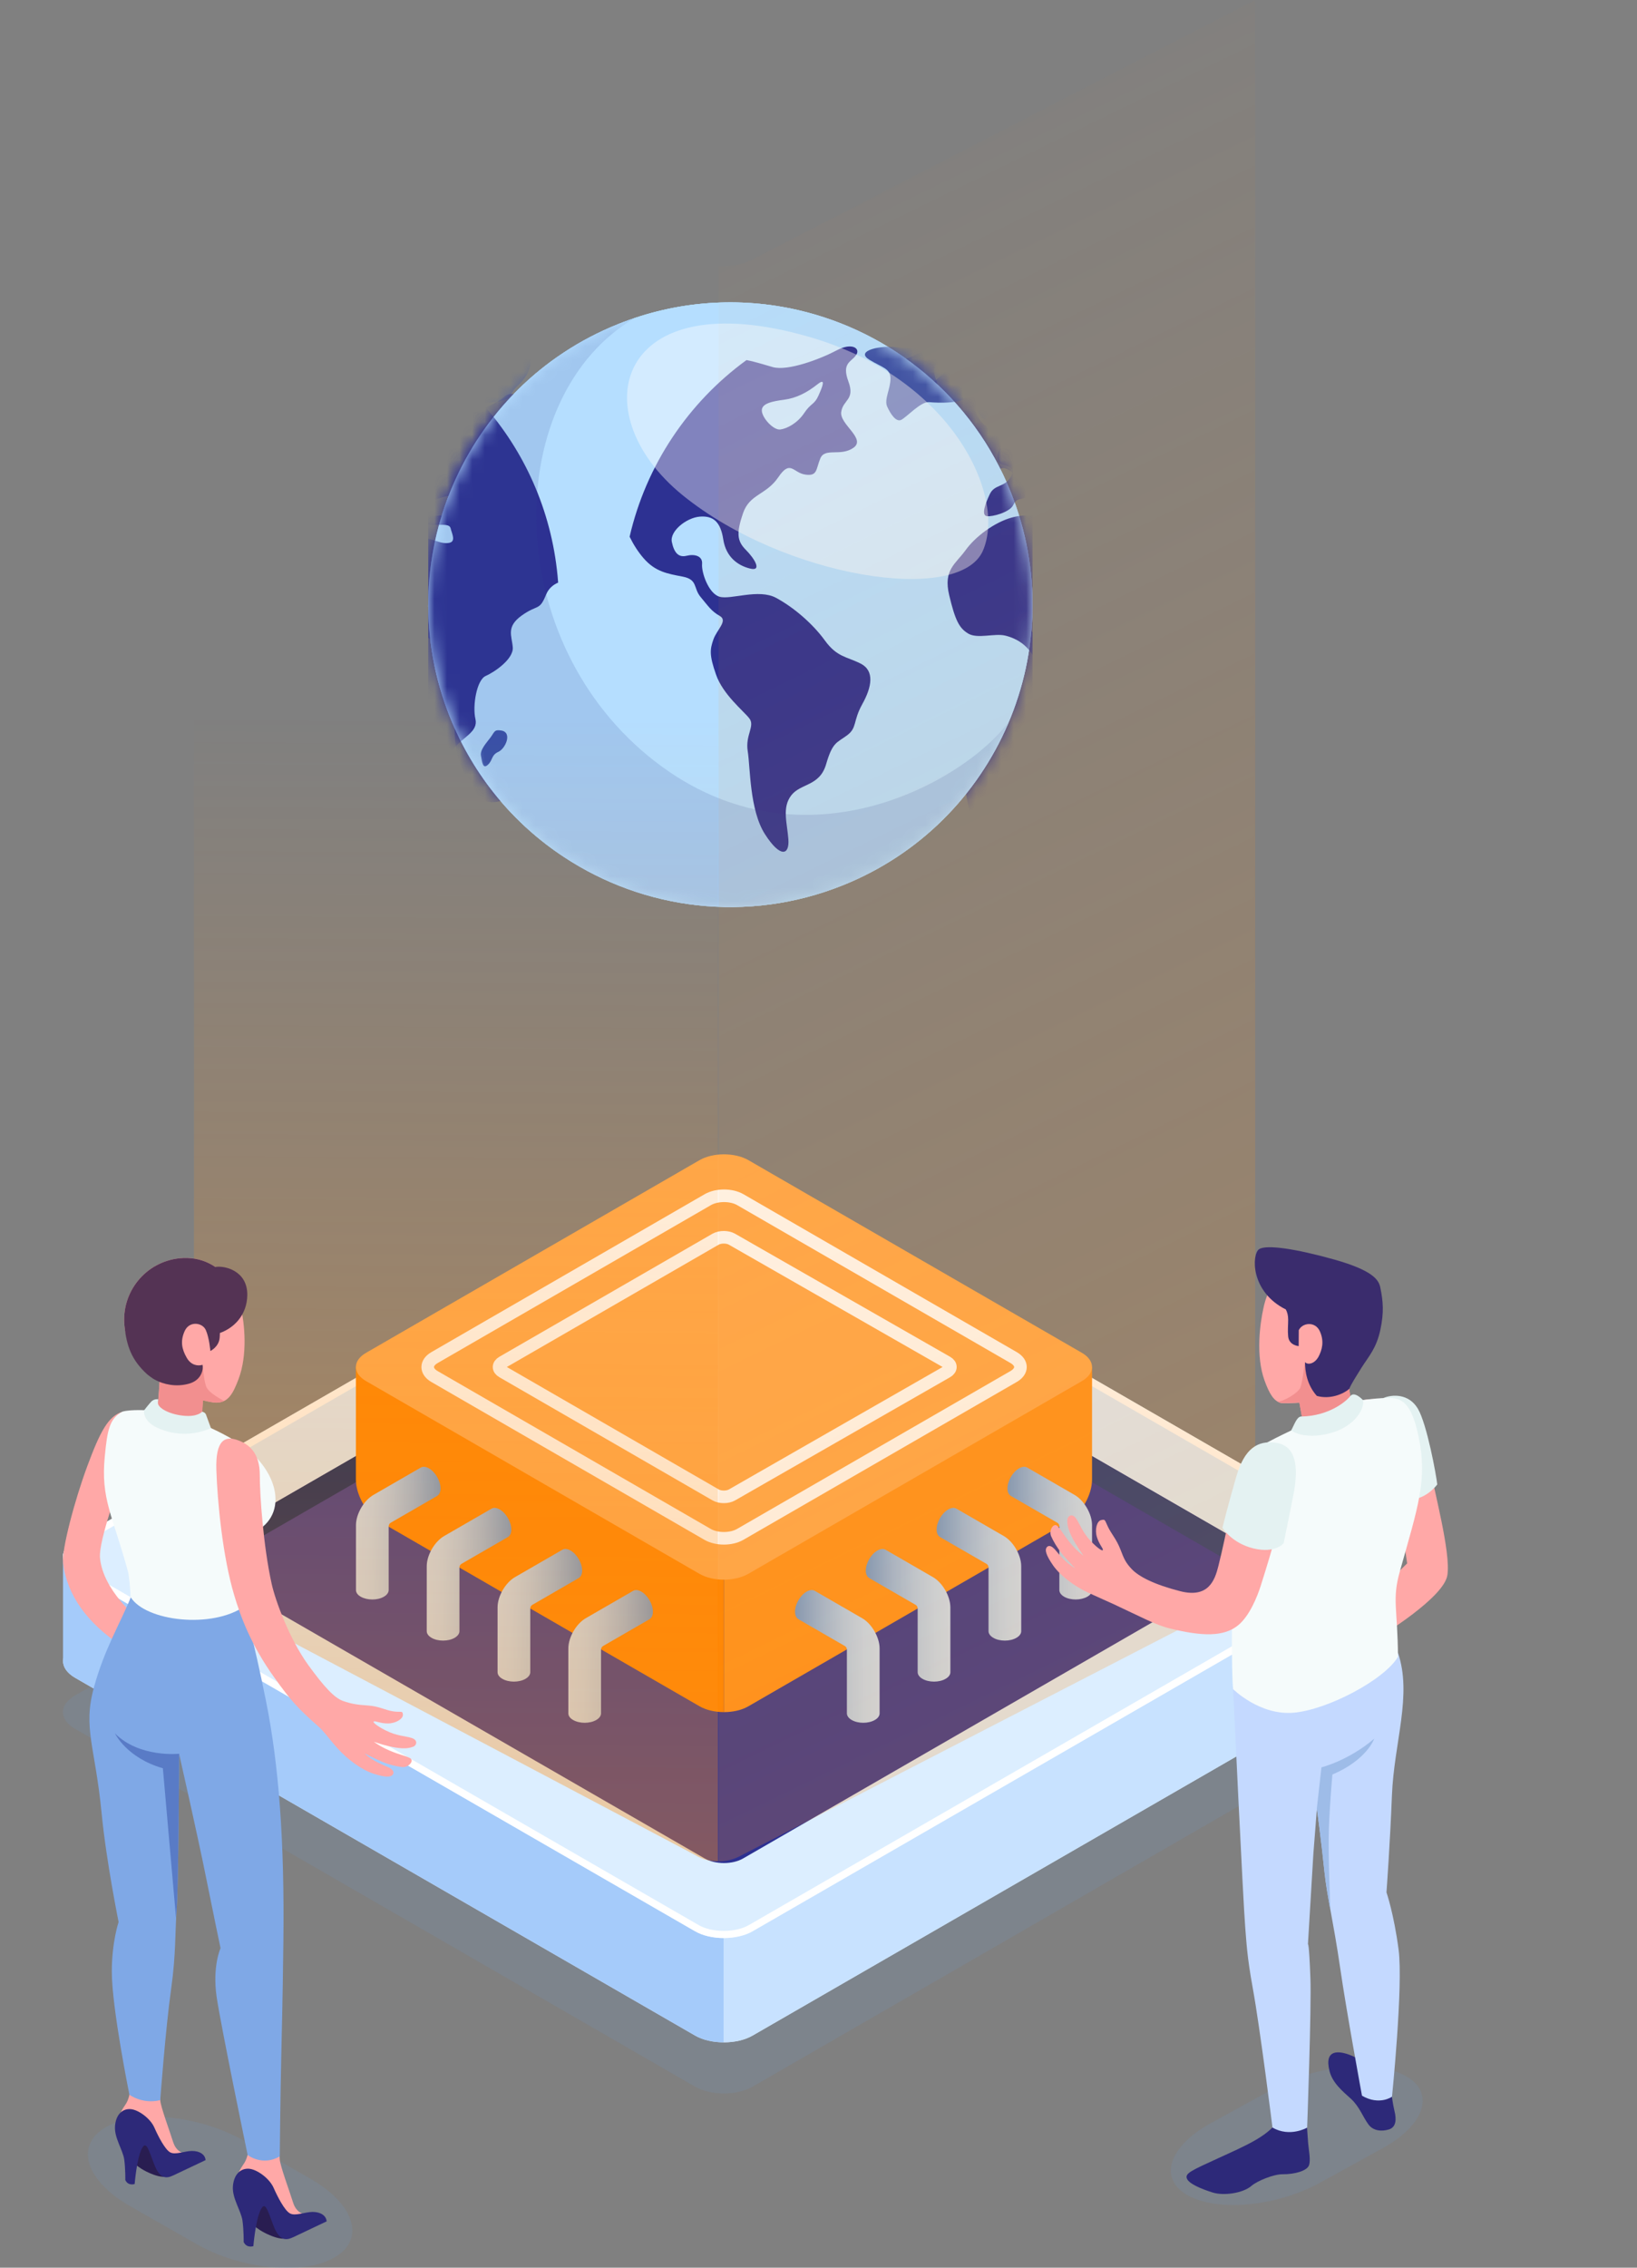 <svg width="130" height="180" viewBox="0 0 130 180" fill="none" xmlns="http://www.w3.org/2000/svg">
<rect x="0" y="0" width="130" height="180" fill="#808080" stroke="none"/>
<g clip-path="url(#clip0)">
<path opacity="0.15" d="M109.021 137.219L59.778 165.625C59.141 165.994 58.312 166.171 57.482 166.171C56.652 166.171 55.823 165.994 55.186 165.625L5.955 137.225C5.318 136.861 5 136.384 5 135.901C5 135.554 5.165 135.202 5.506 134.906C5.631 134.793 5.778 134.679 5.955 134.577L55.198 106.177C56.459 105.444 58.516 105.444 59.789 106.177L109.021 134.571C110.282 135.304 110.282 136.497 109.021 137.219Z" fill="#6B99D1"/>
<path d="M109.021 133.168L59.778 161.568C59.141 161.937 58.312 162.113 57.482 162.113C56.652 162.113 55.828 161.937 55.198 161.573L5.96 133.173C5.324 132.804 5.006 132.327 5.006 131.849C5.006 131.366 5.324 130.889 5.96 130.525L12.637 126.678L55.203 102.119C56.465 101.386 58.522 101.386 59.795 102.119L109.026 130.52C110.282 131.247 110.282 132.44 109.021 133.168Z" fill="#DCEEFF"/>
<path d="M57.482 152.544V162.113C56.652 162.113 55.828 161.937 55.198 161.573L5.96 133.173C5.324 132.804 5.006 132.327 5.006 131.849V123.559C5.006 123.212 5.17 122.86 5.511 122.564L12.637 126.678L57.482 152.544Z" fill="#A5CBFA"/>
<path d="M57.482 152.544V162.113C58.312 162.113 59.136 161.937 59.766 161.574L109.021 133.168C109.657 132.798 109.975 132.321 109.975 131.844V123.553C109.975 123.207 109.81 122.854 109.475 122.559L102.35 126.673L57.482 152.544Z" fill="#C8E2FF"/>
<path d="M109.021 124.884L59.778 153.29C59.141 153.659 58.312 153.835 57.482 153.835C56.652 153.835 55.823 153.659 55.186 153.29L5.955 124.89C5.318 124.526 5 124.049 5 123.566C5 123.219 5.165 122.867 5.506 122.571C5.631 122.458 5.778 122.344 5.955 122.242L55.198 93.841C56.459 93.108 58.516 93.108 59.789 93.841L109.021 122.236C110.282 122.963 110.282 124.157 109.021 124.884Z" fill="#DCEEFF"/>
<path opacity="0.15" d="M24.635 172.927L19.39 169.931C15.833 167.899 10.915 167.413 8.415 168.841C5.915 170.269 6.763 173.081 10.327 175.113L15.573 178.109C19.129 180.141 24.047 180.634 26.547 179.199C29.047 177.763 28.192 174.959 24.635 172.927Z" fill="#6B99D1"/>
<path opacity="0.15" d="M96.167 168.519L101.162 165.772C104.548 163.909 109.231 163.463 111.611 164.773C113.998 166.082 113.184 168.661 109.79 170.524L104.796 173.271C101.409 175.134 96.727 175.58 94.346 174.27C91.966 172.954 92.774 170.382 96.167 168.519Z" fill="#6B99D1"/>
<path d="M57.488 93.857C58.243 93.857 58.982 94.028 59.505 94.329L108.731 122.723C109.151 122.968 109.396 123.275 109.396 123.559C109.396 123.843 109.151 124.144 108.731 124.388L59.488 152.794C58.971 153.096 58.255 153.266 57.476 153.266C56.698 153.266 55.987 153.101 55.465 152.794L6.233 124.388C5.801 124.144 5.568 123.849 5.568 123.559C5.568 123.371 5.682 123.167 5.892 122.979C5.994 122.883 6.108 122.797 6.239 122.729L55.482 94.329C55.999 94.028 56.732 93.857 57.488 93.857ZM57.488 93.289C56.658 93.289 55.828 93.471 55.198 93.84L5.955 122.24C5.778 122.337 5.631 122.451 5.506 122.57C5.17 122.871 5 123.224 5 123.564C5 124.053 5.318 124.525 5.955 124.888L55.186 153.289C55.823 153.658 56.652 153.834 57.482 153.834C58.312 153.834 59.141 153.658 59.778 153.289L109.021 124.883C110.282 124.161 110.282 122.968 109.021 122.235L59.789 93.84C59.153 93.471 58.323 93.289 57.488 93.289Z" fill="white"/>
<path d="M55.965 99.602L15.955 122.678C15.109 123.167 15.109 123.956 15.955 124.445L55.959 147.515C56.806 148.004 58.175 148.004 59.016 147.515L99.025 124.439C99.872 123.951 99.872 123.161 99.025 122.672L59.027 99.602C58.175 99.119 56.806 99.119 55.965 99.602Z" fill="#2D3192"/>
<path d="M99.02 122.678L59.022 99.608C58.602 99.363 58.045 99.244 57.493 99.244V100.795L98.758 124.599L99.02 124.445C99.867 123.956 99.867 123.167 99.02 122.678Z" fill="#1E3779"/>
<path d="M57.493 99.239C56.942 99.239 56.385 99.358 55.965 99.602L15.955 122.678C15.109 123.167 15.109 123.957 15.955 124.445L16.222 124.599L57.499 100.79L57.493 99.239Z" fill="#031F60"/>
<path d="M57.817 112.973L69.659 106.154C69.841 106.046 69.841 105.875 69.659 105.767L57.812 98.926C57.63 98.818 57.329 98.818 57.147 98.926L45.322 105.762C45.14 105.87 45.14 106.04 45.322 106.148L57.147 112.967C57.334 113.081 57.636 113.081 57.817 112.973Z" stroke="white" stroke-miterlimit="10" stroke-linecap="round"/>
<path d="M57.493 108.507V135.901C58.198 135.901 58.897 135.748 59.437 135.435L84.78 120.803C85.854 120.184 86.723 118.678 86.723 117.439V108.507H57.493Z" fill="#FF931E"/>
<path d="M28.263 108.507V117.439C28.263 118.678 29.133 120.184 30.207 120.803L55.55 135.435C56.084 135.742 56.789 135.901 57.493 135.901V108.507H28.263Z" fill="#FF8500"/>
<path d="M55.544 124.923L29.07 109.626C27.996 109.007 27.996 108.001 29.07 107.381L55.55 92.09C56.624 91.471 58.363 91.471 59.437 92.09L85.916 107.381C86.99 108.001 86.99 109.007 85.916 109.626L59.425 124.923C58.351 125.542 56.613 125.542 55.544 124.923Z" fill="#FFAA4F"/>
<path d="M34.503 107.762L56.204 95.227C56.92 94.812 58.079 94.812 58.795 95.227L80.501 107.762C81.217 108.177 81.217 108.842 80.501 109.257L58.783 121.792C58.067 122.207 56.908 122.207 56.192 121.792L34.503 109.262C33.787 108.847 33.787 108.177 34.503 107.762Z" stroke="white" stroke-miterlimit="10" stroke-linecap="round"/>
<path d="M58.13 98.364L75.205 108.131C75.563 108.336 75.563 108.671 75.205 108.882L58.13 118.661C57.772 118.865 57.192 118.865 56.834 118.661L39.901 108.882C39.543 108.677 39.543 108.342 39.901 108.131L56.834 98.358C57.192 98.159 57.772 98.159 58.13 98.364Z" stroke="white" stroke-miterlimit="10" stroke-linecap="round"/>
<path d="M34.986 118.144C34.986 117.558 34.576 116.842 34.065 116.553C33.809 116.405 33.576 116.394 33.406 116.496L29.655 118.661C28.894 119.098 28.269 120.178 28.269 121.059V126.213C28.269 126.406 28.394 126.599 28.65 126.741C29.155 127.031 29.979 127.037 30.485 126.741C30.741 126.593 30.866 126.4 30.866 126.213V121.15C30.866 121.036 30.928 120.928 31.025 120.871L34.707 118.746C34.707 118.746 34.713 118.746 34.713 118.74L34.724 118.735C34.883 118.632 34.986 118.428 34.986 118.144Z" fill="url(#paint0_linear)"/>
<path d="M40.605 121.405C40.605 120.82 40.196 120.104 39.685 119.814C39.429 119.666 39.196 119.655 39.026 119.757L35.275 121.922C34.514 122.36 33.889 123.439 33.889 124.32V129.474C33.889 129.667 34.014 129.855 34.27 130.003C34.775 130.298 35.599 130.298 36.105 130.003C36.361 129.855 36.486 129.662 36.486 129.474V124.411C36.486 124.298 36.548 124.19 36.645 124.133L40.327 122.008C40.327 122.008 40.333 122.008 40.333 122.002L40.344 121.996C40.509 121.894 40.605 121.689 40.605 121.405Z" fill="url(#paint1_linear)"/>
<path d="M46.231 124.667C46.231 124.082 45.822 123.366 45.31 123.076C45.055 122.928 44.822 122.917 44.651 123.019L40.901 125.184C40.139 125.621 39.514 126.701 39.514 127.582V132.73C39.514 132.923 39.639 133.116 39.895 133.259C40.401 133.554 41.225 133.554 41.73 133.259C41.986 133.111 42.111 132.918 42.111 132.73V127.667C42.111 127.553 42.174 127.445 42.27 127.389L45.953 125.263C45.953 125.263 45.958 125.263 45.958 125.258L45.969 125.252C46.129 125.15 46.231 124.951 46.231 124.667Z" fill="url(#paint2_linear)"/>
<path d="M51.85 127.928C51.85 127.343 51.441 126.627 50.93 126.337C50.674 126.19 50.441 126.178 50.271 126.281L46.52 128.446C45.759 128.883 45.134 129.963 45.134 130.844V135.997C45.134 136.191 45.259 136.384 45.515 136.526C46.02 136.821 46.844 136.821 47.35 136.526C47.606 136.378 47.731 136.185 47.731 135.997V130.934C47.731 130.821 47.793 130.713 47.89 130.656L51.572 128.531C51.572 128.531 51.578 128.531 51.578 128.525L51.589 128.519C51.754 128.411 51.85 128.213 51.85 127.928Z" fill="url(#paint3_linear)"/>
<path d="M80.007 118.144C80.007 117.558 80.416 116.842 80.927 116.553C81.183 116.405 81.416 116.393 81.586 116.496L85.337 118.661C86.098 119.098 86.723 120.178 86.723 121.059V126.213C86.723 126.406 86.598 126.599 86.342 126.741C85.837 127.031 85.013 127.036 84.507 126.741C84.251 126.593 84.126 126.4 84.126 126.213V121.15C84.126 121.036 84.064 120.928 83.967 120.871L80.285 118.746C80.285 118.746 80.279 118.746 80.279 118.74L80.268 118.735C80.103 118.632 80.007 118.428 80.007 118.144Z" fill="url(#paint4_linear)"/>
<path d="M74.381 121.405C74.381 120.82 74.79 120.104 75.302 119.814C75.557 119.666 75.79 119.655 75.961 119.757L79.711 121.922C80.473 122.36 81.098 123.439 81.098 124.32V129.474C81.098 129.667 80.973 129.855 80.717 130.003C80.211 130.298 79.387 130.298 78.882 130.003C78.626 129.855 78.501 129.662 78.501 129.474V124.411C78.501 124.298 78.438 124.19 78.342 124.133L74.659 122.008C74.659 122.008 74.654 122.008 74.654 122.002L74.642 121.996C74.478 121.894 74.381 121.689 74.381 121.405Z" fill="url(#paint5_linear)"/>
<path d="M68.756 124.667C68.756 124.082 69.165 123.366 69.676 123.076C69.932 122.928 70.165 122.917 70.335 123.019L74.086 125.184C74.847 125.621 75.472 126.701 75.472 127.582V132.73C75.472 132.923 75.347 133.116 75.091 133.259C74.586 133.554 73.762 133.554 73.256 133.259C73 133.111 72.875 132.918 72.875 132.73V127.667C72.875 127.553 72.813 127.445 72.716 127.389L69.034 125.263C69.034 125.263 69.028 125.263 69.028 125.258L69.017 125.252C68.858 125.15 68.756 124.951 68.756 124.667Z" fill="url(#paint6_linear)"/>
<path d="M63.136 127.928C63.136 127.343 63.545 126.627 64.056 126.337C64.312 126.19 64.545 126.178 64.715 126.281L68.466 128.446C69.227 128.883 69.852 129.963 69.852 130.844V135.997C69.852 136.191 69.727 136.384 69.472 136.526C68.966 136.821 68.142 136.821 67.636 136.526C67.38 136.378 67.255 136.185 67.255 135.997V130.934C67.255 130.821 67.193 130.713 67.096 130.656L63.414 128.531C63.414 128.531 63.408 128.531 63.408 128.525L63.397 128.519C63.232 128.411 63.136 128.213 63.136 127.928Z" fill="url(#paint7_linear)"/>
<g clip-path="url(#clip1)">
<path d="M80.275 39.085C85.201 51.389 79.214 65.355 66.917 70.276C59.334 73.309 51.12 72.204 44.79 68.028C40.838 65.431 37.621 61.642 35.732 56.921C30.806 44.617 36.788 30.646 49.09 25.724C53.815 23.83 58.79 23.552 63.401 24.619C70.787 26.334 77.243 31.506 80.275 39.085Z" fill="#B5DEFF"/>
<mask id="mask0" mask-type="alpha" maskUnits="userSpaceOnUse" x="34" y="24" width="48" height="48">
<path d="M80.275 39.085C85.201 51.389 79.214 65.355 66.917 70.276C59.334 73.309 51.12 72.204 44.79 68.028C40.838 65.431 37.621 61.642 35.732 56.921C30.806 44.617 36.788 30.646 49.09 25.724C53.815 23.83 58.79 23.552 63.401 24.619C70.787 26.334 77.243 31.506 80.275 39.085Z" fill="#B5DEFF"/>
</mask>
<g mask="url(#mask0)">
<path d="M34.131 27.526C33.032 27.542 31.627 27.934 32.645 28.555C33.663 29.181 34.316 29.236 34.322 30.047C34.327 30.858 33.799 31.707 34.061 32.279C34.322 32.851 34.752 33.52 35.166 33.33C35.585 33.134 36.728 31.86 37.376 31.92C38.029 31.98 40.25 32.078 40.571 31.354C40.892 30.629 41.219 30.678 41.752 29.873C42.285 29.067 42.253 27.989 41.605 27.983C40.957 27.978 40.87 28.256 39.787 28.174C38.704 28.098 38.198 27.379 37.142 27.564C36.091 27.755 34.937 27.51 34.131 27.526Z" fill="#3A52AA"/>
<path d="M60.924 46.179L60.929 46.244C60.548 46.408 60.178 46.691 59.977 47.186C59.432 48.526 59.329 47.938 58.05 48.847C56.771 49.756 57.255 50.469 57.326 51.384C57.397 52.299 55.91 53.328 55.176 53.654C54.446 53.981 54.12 56.055 54.359 57.068C54.599 58.075 53.39 58.489 52.65 59.409C51.91 60.329 51.49 61.87 51.006 62.611C50.527 63.351 49.64 63.792 48.769 63.645C47.892 63.492 47.081 62.044 46.608 60.786C46.134 59.529 45.971 58.135 46.243 56.763C46.515 55.397 46.423 55.565 46.096 53.431C45.77 51.297 44.267 50.654 43.44 50.453C42.612 50.246 41.252 50.725 40.511 50.3C39.782 49.87 39.461 49.25 38.982 47.235C38.502 45.221 39.493 44.769 40.277 43.68C41.056 42.591 42.585 41.453 43.962 41.078C45.334 40.702 46.281 41.061 47.119 41.486C47.963 41.905 48.355 42.847 48.959 42.912C49.558 42.972 50.075 42.667 50.674 42.782C51.273 42.896 51.676 43.19 52.263 43.092C52.851 42.994 52.476 42.319 52.394 41.949C52.312 41.578 51.779 41.671 51.077 41.666C50.375 41.666 50.195 41.469 49.95 41.001C49.7 40.533 49.297 40.941 48.959 40.751C48.622 40.56 48.687 41.42 48.66 41.753C48.633 42.085 48.371 41.497 48.371 41.497C48.371 41.497 48.083 41.949 47.958 41.742C47.838 41.535 48.121 41.029 48.083 40.517C48.045 40.005 47.299 40.125 46.836 39.727C46.374 39.33 45.726 39.275 45.089 39.488C44.458 39.7 44.338 39.548 44.06 40.103C43.777 40.664 42.406 41.039 41.965 40.969C41.529 40.892 41.834 40.005 42.209 39.221C42.58 38.437 43.353 38.698 43.837 37.909C44.316 37.119 43.663 37.005 43.217 36.88C42.776 36.749 42.634 36.33 43.097 35.323C43.559 34.316 44.175 34.593 44.425 35.061C44.675 35.53 45.231 35.758 45.829 35.764C46.423 35.775 46.281 35.355 46.27 34.49C46.259 33.624 46.657 33.167 47.441 32.835C48.224 32.502 49.536 31.974 50.037 31.501C50.538 31.027 51.425 31.337 51.899 31.844C52.372 32.345 53.407 32.535 54.506 32.72C54.816 32.775 55.067 32.65 55.279 32.464C58.453 36.183 60.521 40.92 60.924 46.179Z" fill="#2D3192"/>
<path d="M56.428 57.988C55.845 57.89 55.894 58.081 55.551 58.544C55.208 59.001 54.708 59.523 54.8 60.003C54.893 60.482 54.936 61.07 55.339 60.716C55.742 60.362 55.606 59.937 56.178 59.681C56.755 59.42 57.304 58.141 56.428 57.988Z" fill="#3A52AA"/>
<path d="M83.445 27.809C82.198 28.474 79.58 29.481 78.366 29.138C77.762 28.969 77.043 28.73 76.281 28.582C71.654 31.947 68.312 36.918 67 42.602C67.305 43.228 67.675 43.805 68.083 44.279C69.036 45.395 70.016 45.537 71.219 45.771C72.427 46.005 72.046 46.68 72.639 47.388C73.233 48.096 73.483 48.509 74.158 48.89C74.833 49.272 73.919 49.985 73.652 50.763C73.385 51.536 73.309 51.977 73.864 53.551C74.414 55.13 76.025 56.409 76.504 57.019C76.983 57.629 76.172 58.342 76.379 59.621C76.586 60.901 76.52 64.298 77.745 66.209C78.97 68.12 79.705 67.897 79.607 66.607C79.509 65.316 79.09 64.102 79.835 63.133C80.581 62.164 82.095 62.425 82.606 60.656C83.118 58.892 83.45 58.974 84.266 58.369C85.083 57.765 84.718 57.253 85.48 55.887C86.242 54.52 86.466 53.235 85.339 52.669C84.218 52.108 83.466 52.163 82.503 50.834C81.539 49.506 80.037 48.215 78.638 47.459C77.245 46.702 75.029 47.627 74.142 47.366C73.26 47.11 72.699 45.428 72.754 44.774C72.814 44.121 72.155 43.958 71.518 44.116C70.881 44.273 70.527 43.865 70.353 43.016C70.179 42.166 71.502 41.094 72.574 41.007C73.646 40.925 74.223 41.421 74.436 42.809C74.648 44.197 75.568 44.883 76.559 45.128C77.549 45.379 76.929 44.344 76.227 43.642C75.524 42.94 75.475 42.297 76.003 40.745C76.531 39.194 77.838 39.308 78.807 37.882C79.776 36.45 79.966 37.528 80.946 37.669C81.926 37.811 81.779 37.283 82.144 36.39C82.508 35.502 83.755 36.265 84.778 35.541C85.802 34.816 83.662 33.684 83.804 32.699C83.945 31.718 84.92 31.751 84.375 30.281C83.831 28.811 84.582 28.751 84.969 28.207C85.377 27.679 84.691 27.145 83.445 27.809ZM81.997 31.403C81.675 32.132 81.392 31.991 80.864 32.786C80.331 33.586 79.504 34.022 78.965 34.092C78.431 34.158 77.544 33.205 77.5 32.617C77.457 32.029 78.306 31.855 79.269 31.729C80.233 31.599 81.055 31.185 81.926 30.499C82.617 29.949 82.318 30.679 81.997 31.403Z" fill="#2D3192"/>
<path opacity="0.4" d="M64.249 26.737C48.969 22.327 46.117 32.742 54.211 39.308C62.311 45.874 76.192 48.036 78.059 43.707C79.931 39.379 75.609 30.014 64.249 26.737Z" fill="white"/>
<path opacity="0.15" d="M51.495 60.024C39.623 50.279 39.988 31.359 50.401 25.245C49.96 25.392 49.525 25.55 49.084 25.724C36.782 30.651 30.799 44.622 35.725 56.921C37.614 61.641 40.831 65.431 44.783 68.028C51.114 72.204 59.334 73.309 66.911 70.276C73.127 67.788 77.727 62.992 80.122 57.264C76.774 61.925 63.362 69.764 51.495 60.024Z" fill="#344593"/>
</g>
</g>
<g clip-path="url(#clip2)">
<path d="M80.275 39.085C85.201 51.389 79.214 65.355 66.917 70.276C59.334 73.309 51.12 72.204 44.79 68.028C40.838 65.431 37.621 61.642 35.732 56.921C30.806 44.617 36.788 30.646 49.09 25.724C53.815 23.83 58.79 23.552 63.401 24.619C70.787 26.334 77.243 31.506 80.275 39.085Z" fill="#B5DEFF"/>
<mask id="mask1" mask-type="alpha" maskUnits="userSpaceOnUse" x="34" y="24" width="48" height="48">
<path d="M80.275 39.085C85.201 51.389 79.214 65.355 66.917 70.276C59.334 73.309 51.12 72.204 44.79 68.028C40.838 65.431 37.621 61.642 35.732 56.921C30.806 44.617 36.788 30.646 49.09 25.724C53.815 23.83 58.79 23.552 63.401 24.619C70.787 26.334 77.243 31.506 80.275 39.085Z" fill="#B5DEFF"/>
</mask>
<g mask="url(#mask1)">
<path d="M50.924 46.179L50.929 46.244C50.548 46.408 50.178 46.691 49.977 47.186C49.432 48.526 49.329 47.938 48.05 48.847C46.771 49.756 47.255 50.469 47.326 51.384C47.397 52.299 45.91 53.328 45.176 53.654C44.446 53.981 44.12 56.055 44.359 57.068C44.599 58.075 43.39 58.489 42.65 59.409C41.91 60.329 41.49 61.87 41.006 62.611C40.527 63.351 39.64 63.792 38.769 63.645C37.892 63.492 37.081 62.044 36.608 60.786C36.134 59.529 35.971 58.135 36.243 56.763C36.515 55.397 36.423 55.565 36.096 53.431C35.77 51.297 34.267 50.654 33.44 50.453C32.612 50.246 31.252 50.725 30.511 50.3C29.782 49.87 29.461 49.25 28.982 47.235C28.503 45.221 29.493 44.769 30.277 43.68C31.055 42.591 32.585 41.453 33.962 41.078C35.334 40.702 36.281 41.061 37.12 41.486C37.963 41.905 38.355 42.847 38.959 42.912C39.558 42.972 40.075 42.667 40.674 42.782C41.273 42.896 41.676 43.19 42.263 43.092C42.851 42.994 42.476 42.319 42.394 41.949C42.312 41.578 41.779 41.671 41.077 41.666C40.375 41.666 40.195 41.469 39.95 41.001C39.7 40.533 39.297 40.941 38.959 40.751C38.622 40.56 38.687 41.42 38.66 41.753C38.633 42.085 38.371 41.497 38.371 41.497C38.371 41.497 38.083 41.949 37.958 41.742C37.838 41.535 38.121 41.029 38.083 40.517C38.045 40.005 37.299 40.125 36.836 39.727C36.374 39.33 35.726 39.275 35.089 39.488C34.458 39.7 34.338 39.548 34.06 40.103C33.777 40.664 32.406 41.039 31.965 40.969C31.529 40.892 31.834 40.005 32.209 39.221C32.58 38.437 33.353 38.698 33.837 37.909C34.316 37.119 33.663 37.005 33.217 36.88C32.776 36.749 32.634 36.33 33.097 35.323C33.559 34.316 34.175 34.593 34.425 35.061C34.675 35.53 35.231 35.758 35.829 35.764C36.423 35.775 36.281 35.355 36.27 34.49C36.259 33.624 36.657 33.167 37.441 32.835C38.224 32.502 39.536 31.974 40.037 31.501C40.538 31.027 41.425 31.337 41.899 31.844C42.372 32.345 43.407 32.535 44.506 32.72C44.816 32.775 45.067 32.65 45.279 32.464C48.453 36.183 50.521 40.92 50.924 46.179Z" fill="#2D3192"/>
<path d="M46.428 57.988C45.845 57.89 45.894 58.081 45.551 58.544C45.208 59.001 44.708 59.523 44.8 60.003C44.893 60.482 44.936 61.07 45.339 60.716C45.742 60.362 45.606 59.937 46.178 59.681C46.755 59.42 47.304 58.141 46.428 57.988Z" fill="#3A52AA"/>
<path d="M77.527 27.526C76.427 27.542 75.023 27.934 76.041 28.555C77.059 29.181 77.712 29.236 77.717 30.047C77.723 30.858 77.195 31.707 77.456 32.279C77.717 32.851 78.147 33.52 78.561 33.33C78.98 33.134 80.123 31.86 80.771 31.92C81.424 31.98 83.645 32.078 83.966 31.354C84.288 30.629 84.614 30.678 85.148 29.873C85.681 29.067 85.648 27.989 85.001 27.983C84.353 27.978 84.266 28.256 83.183 28.174C82.099 28.098 81.593 27.379 80.537 27.564C79.487 27.755 78.332 27.51 77.527 27.526Z" fill="#3A52AA"/>
<path d="M73.445 27.809C72.198 28.474 69.58 29.481 68.366 29.138C67.762 28.969 67.043 28.73 66.281 28.582C61.654 31.947 58.312 36.918 57 42.602C57.305 43.228 57.675 43.805 58.083 44.279C59.036 45.395 60.016 45.537 61.219 45.771C62.427 46.005 62.046 46.68 62.639 47.388C63.233 48.096 63.483 48.509 64.158 48.89C64.833 49.272 63.919 49.985 63.652 50.763C63.385 51.536 63.309 51.977 63.864 53.551C64.414 55.13 66.025 56.409 66.504 57.019C66.983 57.629 66.172 58.342 66.379 59.621C66.586 60.901 66.52 64.298 67.745 66.209C68.97 68.12 69.705 67.897 69.607 66.607C69.509 65.316 69.09 64.102 69.835 63.133C70.581 62.164 72.095 62.425 72.606 60.656C73.118 58.892 73.45 58.974 74.266 58.369C75.083 57.765 74.718 57.253 75.48 55.887C76.242 54.52 76.466 53.235 75.339 52.669C74.218 52.108 73.466 52.163 72.503 50.834C71.539 49.506 70.037 48.215 68.638 47.459C67.245 46.702 65.029 47.627 64.142 47.366C63.26 47.11 62.699 45.428 62.754 44.774C62.814 44.121 62.155 43.958 61.518 44.116C60.881 44.273 60.527 43.865 60.353 43.016C60.179 42.166 61.502 41.094 62.574 41.007C63.646 40.925 64.223 41.421 64.436 42.809C64.648 44.197 65.568 44.883 66.559 45.128C67.549 45.379 66.929 44.344 66.227 43.642C65.524 42.94 65.475 42.297 66.003 40.745C66.531 39.194 67.838 39.308 68.807 37.882C69.776 36.45 69.966 37.528 70.946 37.669C71.926 37.811 71.779 37.283 72.144 36.39C72.508 35.502 73.755 36.265 74.778 35.541C75.802 34.816 73.662 33.684 73.804 32.699C73.945 31.718 74.92 31.751 74.375 30.281C73.831 28.811 74.582 28.751 74.969 28.207C75.377 27.679 74.691 27.145 73.445 27.809ZM71.997 31.403C71.675 32.132 71.392 31.991 70.864 32.786C70.331 33.586 69.504 34.022 68.965 34.092C68.431 34.158 67.544 33.205 67.5 32.617C67.457 32.029 68.306 31.855 69.269 31.729C70.233 31.599 71.055 31.185 71.926 30.499C72.617 29.949 72.318 30.679 71.997 31.403Z" fill="#2D3192"/>
<path d="M104.319 46.179L104.325 46.244C103.944 46.408 103.574 46.691 103.372 47.186C102.828 48.526 102.724 47.938 101.445 48.847C100.166 49.756 100.651 50.469 100.721 51.384C100.792 52.299 99.306 53.328 98.571 53.654C97.842 53.981 97.515 56.055 97.755 57.068C97.994 58.075 96.786 58.489 96.045 59.409C95.305 60.329 94.886 61.87 94.401 62.611C93.922 63.351 93.035 63.792 92.164 63.645C91.288 63.492 90.477 62.044 90.003 60.786C89.53 59.529 89.366 58.135 89.639 56.763C89.911 55.397 89.818 55.565 89.492 53.431C89.165 51.297 87.663 50.654 86.835 50.453C86.008 50.246 84.647 50.725 83.907 50.3C83.177 49.87 82.856 49.25 82.377 47.235C81.898 45.221 82.889 44.769 83.673 43.68C84.451 42.591 85.981 41.453 87.358 41.078C88.73 40.702 89.677 41.061 90.515 41.486C91.359 41.905 91.751 42.847 92.355 42.912C92.954 42.972 93.471 42.667 94.07 42.782C94.668 42.896 95.071 43.19 95.659 43.092C96.247 42.994 95.871 42.319 95.79 41.949C95.708 41.578 95.174 41.671 94.472 41.666C93.77 41.666 93.591 41.469 93.346 41.001C93.095 40.533 92.692 40.941 92.355 40.751C92.017 40.56 92.083 41.42 92.055 41.753C92.028 42.085 91.767 41.497 91.767 41.497C91.767 41.497 91.478 41.949 91.353 41.742C91.234 41.535 91.516 41.029 91.478 40.517C91.44 40.005 90.695 40.125 90.232 39.727C89.769 39.33 89.121 39.275 88.485 39.488C87.853 39.7 87.733 39.548 87.456 40.103C87.173 40.664 85.801 41.039 85.36 40.969C84.925 40.892 85.229 40.005 85.605 39.221C85.975 38.437 86.748 38.698 87.233 37.909C87.712 37.119 87.058 37.005 86.612 36.88C86.171 36.749 86.03 36.33 86.492 35.323C86.955 34.316 87.57 34.593 87.82 35.061C88.071 35.53 88.626 35.758 89.225 35.764C89.818 35.775 89.677 35.355 89.666 34.49C89.655 33.624 90.052 33.167 90.836 32.835C91.62 32.502 92.932 31.974 93.433 31.501C93.933 31.027 94.821 31.337 95.294 31.844C95.768 32.345 96.802 32.535 97.902 32.72C98.212 32.775 98.462 32.65 98.675 32.464C101.848 36.183 103.917 40.92 104.319 46.179Z" fill="#2D3192"/>
<path opacity="0.4" d="M64.249 26.737C48.969 22.327 46.117 32.742 54.211 39.308C62.311 45.874 76.192 48.036 78.059 43.707C79.931 39.379 75.609 30.014 64.249 26.737Z" fill="white"/>
<path opacity="0.15" d="M51.495 60.024C39.623 50.279 39.988 31.359 50.401 25.245C49.96 25.392 49.525 25.55 49.084 25.724C36.782 30.651 30.799 44.622 35.725 56.921C37.614 61.641 40.831 65.431 44.783 68.028C51.114 72.204 59.334 73.309 66.911 70.276C73.127 67.788 77.727 62.992 80.122 57.264C76.774 61.925 63.362 69.764 51.495 60.024Z" fill="#344593"/>
</g>
</g>
<g clip-path="url(#clip3)">
<path d="M80.275 39.085C85.201 51.389 79.214 65.355 66.917 70.276C59.334 73.309 51.12 72.204 44.79 68.028C40.838 65.431 37.621 61.642 35.732 56.921C30.806 44.617 36.788 30.646 49.09 25.724C53.815 23.83 58.79 23.552 63.401 24.619C70.787 26.334 77.243 31.506 80.275 39.085Z" fill="#B5DEFF"/>
<mask id="mask2" mask-type="alpha" maskUnits="userSpaceOnUse" x="34" y="24" width="48" height="48">
<path d="M80.275 39.085C85.201 51.389 79.214 65.355 66.917 70.276C59.334 73.309 51.12 72.204 44.79 68.028C40.838 65.431 37.621 61.642 35.732 56.921C30.806 44.617 36.788 30.646 49.09 25.724C53.815 23.83 58.79 23.552 63.401 24.619C70.787 26.334 77.243 31.506 80.275 39.085Z" fill="#B5DEFF"/>
</mask>
<g mask="url(#mask2)">
<path d="M44.319 46.179L44.325 46.244C43.944 46.408 43.574 46.691 43.372 47.186C42.828 48.526 42.724 47.938 41.445 48.847C40.166 49.756 40.651 50.469 40.721 51.384C40.792 52.299 39.306 53.328 38.571 53.654C37.842 53.981 37.515 56.055 37.755 57.068C37.994 58.075 36.786 58.489 36.045 59.409C35.305 60.329 34.886 61.87 34.401 62.611C33.922 63.351 33.035 63.792 32.164 63.645C31.288 63.492 30.477 62.044 30.003 60.786C29.53 59.529 29.366 58.135 29.639 56.763C29.911 55.397 29.818 55.565 29.492 53.431C29.165 51.297 27.663 50.654 26.835 50.453C26.008 50.246 24.647 50.725 23.907 50.3C23.177 49.87 22.856 49.25 22.377 47.235C21.898 45.221 22.889 44.769 23.673 43.68C24.451 42.591 25.981 41.453 27.358 41.078C28.73 40.702 29.677 41.061 30.515 41.486C31.359 41.905 31.751 42.847 32.355 42.912C32.954 42.972 33.471 42.667 34.069 42.782C34.668 42.896 35.071 43.19 35.659 43.092C36.247 42.994 35.871 42.319 35.79 41.949C35.708 41.578 35.175 41.671 34.472 41.666C33.77 41.666 33.59 41.469 33.346 41.001C33.095 40.533 32.692 40.941 32.355 40.751C32.017 40.56 32.083 41.42 32.055 41.753C32.028 42.085 31.767 41.497 31.767 41.497C31.767 41.497 31.478 41.949 31.353 41.742C31.233 41.535 31.517 41.029 31.478 40.517C31.44 40.005 30.695 40.125 30.232 39.727C29.769 39.33 29.121 39.275 28.485 39.488C27.853 39.7 27.733 39.548 27.456 40.103C27.173 40.664 25.801 41.039 25.36 40.969C24.925 40.892 25.229 40.005 25.605 39.221C25.975 38.437 26.748 38.698 27.233 37.909C27.712 37.119 27.058 37.005 26.612 36.88C26.171 36.749 26.03 36.33 26.492 35.323C26.955 34.316 27.57 34.593 27.82 35.061C28.071 35.53 28.626 35.758 29.225 35.764C29.818 35.775 29.677 35.355 29.666 34.49C29.655 33.624 30.052 33.167 30.836 32.835C31.62 32.502 32.932 31.974 33.433 31.501C33.933 31.027 34.821 31.337 35.294 31.844C35.768 32.345 36.802 32.535 37.902 32.72C38.212 32.775 38.462 32.65 38.675 32.464C41.848 36.183 43.917 40.92 44.319 46.179Z" fill="#2D3192"/>
<path d="M39.823 57.988C39.241 57.89 39.29 58.081 38.947 58.544C38.604 59.001 38.103 59.523 38.196 60.003C38.288 60.482 38.332 61.07 38.734 60.716C39.137 60.362 39.001 59.937 39.573 59.681C40.15 59.42 40.7 58.141 39.823 57.988Z" fill="#3A52AA"/>
<path d="M70.527 27.526C69.427 27.542 68.023 27.934 69.041 28.555C70.059 29.181 70.712 29.236 70.717 30.047C70.723 30.858 70.195 31.707 70.456 32.279C70.717 32.851 71.147 33.52 71.561 33.33C71.98 33.134 73.123 31.86 73.771 31.92C74.424 31.98 76.645 32.078 76.966 31.354C77.288 30.629 77.614 30.678 78.148 29.873C78.681 29.067 78.648 27.989 78.001 27.983C77.353 27.978 77.266 28.256 76.183 28.174C75.099 28.098 74.593 27.379 73.537 27.564C72.487 27.755 71.332 27.51 70.527 27.526Z" fill="#3A52AA"/>
<path d="M66.445 27.809C65.198 28.474 62.58 29.481 61.366 29.138C60.762 28.969 60.043 28.73 59.281 28.582C54.654 31.947 51.312 36.918 50 42.602C50.305 43.228 50.675 43.805 51.083 44.279C52.036 45.395 53.016 45.537 54.219 45.771C55.427 46.005 55.046 46.68 55.639 47.388C56.233 48.096 56.483 48.509 57.158 48.89C57.833 49.272 56.919 49.985 56.652 50.763C56.385 51.536 56.309 51.977 56.864 53.551C57.414 55.13 59.025 56.409 59.504 57.019C59.983 57.629 59.172 58.342 59.379 59.621C59.586 60.901 59.52 64.298 60.745 66.209C61.97 68.12 62.705 67.897 62.607 66.607C62.509 65.316 62.09 64.102 62.836 63.133C63.581 62.164 65.095 62.425 65.606 60.656C66.118 58.892 66.45 58.974 67.266 58.369C68.083 57.765 67.718 57.253 68.48 55.887C69.242 54.52 69.466 53.235 68.339 52.669C67.218 52.108 66.466 52.163 65.503 50.834C64.539 49.506 63.037 48.215 61.638 47.459C60.245 46.702 58.029 47.627 57.142 47.366C56.26 47.11 55.699 45.428 55.754 44.774C55.814 44.121 55.155 43.958 54.518 44.116C53.881 44.273 53.527 43.865 53.353 43.016C53.179 42.166 54.502 41.094 55.574 41.007C56.646 40.925 57.223 41.421 57.436 42.809C57.648 44.197 58.568 44.883 59.559 45.128C60.549 45.379 59.929 44.344 59.227 43.642C58.524 42.94 58.475 42.297 59.003 40.745C59.531 39.194 60.838 39.308 61.807 37.882C62.776 36.45 62.966 37.528 63.946 37.669C64.926 37.811 64.779 37.283 65.144 36.39C65.508 35.502 66.755 36.265 67.778 35.541C68.802 34.816 66.662 33.684 66.804 32.699C66.945 31.718 67.92 31.751 67.375 30.281C66.831 28.811 67.582 28.751 67.969 28.207C68.377 27.679 67.691 27.145 66.445 27.809ZM64.997 31.403C64.675 32.132 64.392 31.991 63.864 32.786C63.331 33.586 62.504 34.022 61.965 34.092C61.431 34.158 60.544 33.205 60.5 32.617C60.457 32.029 61.306 31.855 62.269 31.729C63.233 31.599 64.055 31.185 64.926 30.499C65.617 29.949 65.318 30.679 64.997 31.403Z" fill="#2D3192"/>
<path d="M97.319 46.179L97.325 46.244C96.944 46.408 96.574 46.691 96.372 47.186C95.828 48.526 95.725 47.938 94.445 48.847C93.166 49.756 93.651 50.469 93.721 51.384C93.792 52.299 92.306 53.328 91.571 53.654C90.842 53.981 90.515 56.055 90.755 57.068C90.994 58.075 89.786 58.489 89.045 59.409C88.305 60.329 87.886 61.87 87.401 62.611C86.922 63.351 86.035 63.792 85.164 63.645C84.288 63.492 83.477 62.044 83.003 60.786C82.53 59.529 82.366 58.135 82.639 56.763C82.911 55.397 82.818 55.565 82.492 53.431C82.165 51.297 80.663 50.654 79.835 50.453C79.008 50.246 77.647 50.725 76.907 50.3C76.177 49.87 75.856 49.25 75.377 47.235C74.898 45.221 75.889 44.769 76.673 43.68C77.451 42.591 78.981 41.453 80.358 41.078C81.73 40.702 82.677 41.061 83.515 41.486C84.359 41.905 84.751 42.847 85.355 42.912C85.954 42.972 86.471 42.667 87.07 42.782C87.668 42.896 88.071 43.19 88.659 43.092C89.247 42.994 88.871 42.319 88.79 41.949C88.708 41.578 88.174 41.671 87.472 41.666C86.77 41.666 86.591 41.469 86.346 41.001C86.095 40.533 85.692 40.941 85.355 40.751C85.017 40.56 85.083 41.42 85.055 41.753C85.028 42.085 84.767 41.497 84.767 41.497C84.767 41.497 84.478 41.949 84.353 41.742C84.234 41.535 84.516 41.029 84.478 40.517C84.44 40.005 83.695 40.125 83.232 39.727C82.769 39.33 82.121 39.275 81.485 39.488C80.853 39.7 80.733 39.548 80.456 40.103C80.173 40.664 78.801 41.039 78.36 40.969C77.925 40.892 78.229 40.005 78.605 39.221C78.975 38.437 79.748 38.698 80.233 37.909C80.712 37.119 80.058 37.005 79.612 36.88C79.171 36.749 79.03 36.33 79.492 35.323C79.955 34.316 80.57 34.593 80.82 35.061C81.071 35.53 81.626 35.758 82.225 35.764C82.818 35.775 82.677 35.355 82.666 34.49C82.655 33.624 83.052 33.167 83.836 32.835C84.62 32.502 85.932 31.974 86.433 31.501C86.933 31.027 87.821 31.337 88.294 31.844C88.768 32.345 89.802 32.535 90.902 32.72C91.212 32.775 91.462 32.65 91.675 32.464C94.848 36.183 96.917 40.92 97.319 46.179Z" fill="#2D3192"/>
<path opacity="0.4" d="M64.249 26.737C48.969 22.327 46.117 32.742 54.211 39.308C62.311 45.874 76.192 48.036 78.059 43.707C79.931 39.379 75.609 30.014 64.249 26.737Z" fill="white"/>
<path opacity="0.15" d="M51.495 60.024C39.623 50.279 39.988 31.359 50.401 25.245C49.96 25.392 49.525 25.55 49.084 25.724C36.782 30.651 30.799 44.622 35.725 56.921C37.614 61.641 40.831 65.431 44.783 68.028C51.114 72.204 59.334 73.309 66.911 70.276C73.127 67.788 77.727 62.992 80.122 57.264C76.774 61.925 63.362 69.764 51.495 60.024Z" fill="#344593"/>
</g>
</g>
<path opacity="0.3" d="M59.868 20.535C59.058 20.997 58.115 21.162 57.069 21.131C57.052 21.131 57.04 21.131 57.023 21.131C57.035 21.131 57.052 21.131 57.063 21.131V147.746C57.684 147.746 58.316 147.592 58.931 147.242L98.59 126.784C99.326 126.42 99.682 126.101 99.682 125.655V0L59.868 20.535Z" fill="url(#paint8_linear)"/>
<path opacity="0.5" d="M56.984 21.131C56.748 21.136 56.518 21.126 56.294 21.105C56.277 21.105 56.265 21.1 56.249 21.1C56.024 21.079 55.805 21.043 55.598 21.002C55.457 20.971 55.323 20.925 55.188 20.889C55.104 20.864 55.014 20.848 54.935 20.817C54.722 20.741 54.509 20.653 54.307 20.55L15.405 0V125.655C15.421 126.06 15.702 126.374 16.157 126.615L55.205 147.242C55.839 147.628 56.383 147.73 56.972 147.741C56.989 147.741 57.006 147.746 57.023 147.746V21.131C57.006 21.131 56.995 21.131 56.984 21.131Z" fill="url(#paint9_linear)"/>
<path d="M113.662 116.837C113.799 118.046 115.247 123.26 114.937 125.054C114.627 126.84 109.701 129.828 109.701 129.828L109.017 126.768L111.747 124.096L111.012 119.026L113.662 116.837Z" fill="#FFA8A7"/>
<path d="M109.846 110.974C110.551 110.672 111.862 110.6 112.59 111.803C113.317 113.005 114.066 117.125 114.138 117.83C114.138 117.83 113.122 119.235 111.596 119.004L109.846 110.974Z" fill="#E4F2F2"/>
<path d="M110.537 166.412C110.537 166.412 110.595 166.945 110.753 167.622C110.883 168.148 110.904 168.825 110.321 169.019C109.73 169.206 109.061 169.149 108.679 168.638C108.211 168.004 107.959 167.212 107.282 166.592C106.627 166.002 105.813 165.332 105.582 164.389C105.366 163.539 105.503 163.006 106.086 162.919C106.821 162.811 107.988 163.431 108.585 163.87C109.017 164.18 110.537 166.412 110.537 166.412Z" fill="#2D2979"/>
<path d="M103.796 168.882C103.796 168.882 103.84 169.559 103.883 170.099C103.926 170.64 104.113 171.497 103.94 171.9C103.768 172.296 102.882 172.591 101.838 172.584C101.161 172.577 99.85 173.102 99.382 173.506C98.719 174.082 97.192 174.312 96.299 174.031C95.399 173.751 94.406 173.333 94.254 172.922C94.103 172.512 94.571 172.303 96.76 171.302C98.95 170.301 100.563 169.61 101.413 168.45L103.796 168.882Z" fill="#2D2979"/>
<path d="M111.07 154.775C110.695 151.908 110.105 150.209 110.105 150.209C110.105 150.209 110.393 146.269 110.537 142.532C110.703 138.29 112.172 134.56 111.012 131.175L97.927 134.084C97.927 134.084 98.719 150.994 98.892 153.039C98.986 154.148 99.022 155.257 99.483 157.785C100.08 161.069 101.052 168.875 101.052 168.875C102.435 169.682 103.804 168.882 103.804 168.882C103.804 168.882 104.156 159.362 104.063 156.993C103.955 154.105 103.868 154.328 103.868 154.328L104.3 147.134L104.581 143.554C104.581 143.554 104.941 146.183 105.179 148.531C105.388 150.576 105.878 152.427 106.432 156.236C106.907 159.542 108.16 166.348 108.16 166.348C109.543 167.154 110.544 166.427 110.544 166.427C110.544 166.427 111.437 157.641 111.07 154.775Z" fill="#C4D9FF"/>
<path d="M104.574 143.555C104.574 143.555 104.934 146.183 105.171 148.531C105.272 149.517 105.438 150.461 105.647 151.592C105.647 151.592 105.46 147.22 105.532 145.153C105.604 143.086 105.812 140.854 105.812 140.854C108.563 139.687 109.132 138.009 109.132 138.009C107.094 139.752 104.941 140.285 104.941 140.285L104.574 143.555Z" fill="#9EBCE8"/>
<path d="M109.154 111.046C108.16 111.097 107.419 111.349 107.289 111.061C107.188 110.83 107.066 109.505 107.059 109.505C107.174 109.217 107.275 108.907 107.275 108.907C108.528 108.137 109.421 106.833 109.586 105.263C109.867 102.57 107.908 100.165 105.222 99.884C102.694 99.617 100.829 101.396 100.332 103.845C100.066 105.047 99.706 107.611 100.426 109.592C100.829 110.701 101.175 111.19 101.693 111.363C101.873 111.399 102.838 111.378 103.191 111.342C103.191 111.342 103.328 112.09 103.415 112.566C103.508 113.048 103.472 113.3 102.514 113.891C101.557 114.481 103.962 115.691 105.525 115.569C107.095 115.446 108.859 114.503 109.341 113.488C109.889 112.35 109.838 111.01 109.154 111.046Z" fill="#FFA8A7"/>
<path d="M102.514 113.877C102.478 113.898 102.464 113.92 102.435 113.941L103.803 114.409L107.851 113.783L108.794 111.37C108.794 111.37 108.758 111.255 108.7 111.082C107.937 111.162 107.397 111.306 107.289 111.053C107.217 110.881 107.123 110.081 107.08 109.7C106.353 109.829 105.496 109.98 105.287 109.988C104.912 110.002 103.623 108.101 103.623 108.101C103.623 108.101 103.443 109.692 103.27 110.132C103.098 110.571 101.916 111.255 101.484 111.248C101.549 111.284 101.614 111.313 101.686 111.342C101.866 111.378 102.831 111.356 103.184 111.32C103.184 111.32 103.321 112.069 103.407 112.544C103.508 113.034 103.472 113.286 102.514 113.877Z" fill="#F28F8F"/>
<path d="M109.615 102.196C109.493 101.612 109.082 100.856 105.935 99.97C102.925 99.128 100.57 98.768 99.987 99.156C99.41 99.545 99.266 102.52 102.111 103.938C102.226 104.154 102.298 104.406 102.298 104.752C102.298 105.213 102.248 105.58 102.298 106.084C102.37 106.797 103.134 106.848 103.134 106.848C103.134 106.848 103.141 106.437 103.141 105.587C103.407 104.997 104.437 104.846 104.812 105.667C105.186 106.488 104.977 107.172 104.718 107.669C104.387 108.295 103.825 108.346 103.638 108.122C103.638 108.835 103.775 109.901 104.574 110.801C105.64 111.104 106.691 110.643 107.152 110.24C107.267 109.923 107.635 109.347 108.11 108.583C108.693 107.654 109.298 107.049 109.622 105.544C109.91 104.162 109.846 103.326 109.615 102.196Z" fill="#3A2C6D"/>
<path d="M107.714 111.198C107.987 111.889 107.289 112.724 105.416 113.315C103.544 113.905 103.378 113.149 103.378 113.149C103.378 113.149 100.635 114.402 99.742 115.022C98.618 115.807 98.121 118.082 97.97 121.914C97.797 126.357 97.783 132.939 97.927 134.077C97.927 134.077 100.03 136.173 102.716 135.949C105.402 135.726 109.925 133.35 111.019 131.513C110.991 127.617 110.537 126.983 111.163 124.744C112.604 119.609 113.367 117.506 112.668 114.093C112.092 111.277 111.279 110.931 110.17 110.96C109.046 110.989 107.714 111.198 107.714 111.198Z" fill="#F5FBFB"/>
<path d="M107.231 110.816C106.842 111.306 105.489 112.379 103.393 112.436C102.99 112.372 102.766 113.149 102.536 113.538C102.536 113.538 103.479 114.309 105.575 113.776C107.671 113.243 108.412 111.702 108.232 111.126C108.232 111.126 107.563 110.391 107.231 110.816Z" fill="#E4F2F2"/>
<path d="M93.743 126.307C95.946 126.861 96.465 125.471 96.753 124.319C97.451 121.532 97.833 119.011 98.352 117.434C98.964 115.569 99.612 115.274 100.519 114.906C101.585 114.482 102.5 115.382 102.147 117.751C101.729 120.56 101.175 122.533 100.123 125.86C99.85 126.724 99.23 128.273 98.316 129.014C97.178 129.936 95.464 129.893 92.871 129.252C91.762 128.978 90.552 128.316 88.464 127.344C87.902 127.084 87.463 126.904 86.39 126.407C85.31 125.903 84.193 125.068 83.624 124.247C83.055 123.426 82.984 123.044 83.099 122.857C83.243 122.619 83.502 122.677 83.797 123.015C84.1 123.361 84.539 123.98 85.382 124.485C85.382 124.485 84.683 123.764 84.309 123.296C83.934 122.828 83.639 122.317 83.473 121.935C83.272 121.46 83.682 120.812 83.999 121.15C84.316 121.489 84.46 121.834 85.029 122.519C85.547 123.138 86.051 123.491 86.051 123.491C86.051 123.491 85.475 122.713 85.108 121.978C84.748 121.237 84.748 120.862 84.762 120.61C84.777 120.358 85.13 120.063 85.461 120.538C85.756 120.963 85.951 121.625 86.642 122.346C87.146 122.871 87.571 123.167 87.585 123.023C87.6 122.879 87.283 122.591 87.103 121.986C86.93 121.402 87.11 120.732 87.441 120.66C87.773 120.588 87.715 120.61 87.981 121.179C88.248 121.748 88.666 122.173 88.982 123.001C89.263 123.736 89.386 124.031 89.89 124.564C90.444 125.14 91.647 125.774 93.743 126.307Z" fill="#FFA8A7"/>
<path d="M101.34 114.525C99.871 114.309 98.827 114.971 98.179 117.204C97.531 119.436 97.077 121.265 97.077 121.265C97.077 121.265 97.783 122.475 99.54 122.907C101.304 123.332 101.938 122.49 101.938 122.49C101.938 122.49 102.428 120.149 102.73 118.558C103.033 116.966 103.163 114.791 101.34 114.525Z" fill="#E4F2F2"/>
<path d="M13.402 172.642C13.402 172.642 13.179 173.031 11.969 172.527C10.759 172.023 10.42 171.418 10.42 171.418C10.42 171.418 10.737 168.998 11.479 169.603C12.228 170.208 13.402 172.642 13.402 172.642Z" fill="#291D51"/>
<path d="M10.37 164.166C10.392 165.433 10.421 166.405 9.938 167.089C9.456 167.774 9.412 168.234 9.412 168.234C9.412 168.234 10.845 168.436 11.573 169.423C12.3 170.409 12.264 171.396 12.934 171.562C13.611 171.727 14.742 170.949 14.742 170.949C14.742 170.949 14.029 170.921 13.748 170.02C13.467 169.12 12.747 167.205 12.725 166.7C12.696 166.196 12.725 164.245 12.725 164.245L10.37 164.166Z" fill="#FFA8A7"/>
<path d="M10.356 167.413C10.982 167.449 11.94 168.148 12.257 168.875C12.574 169.596 13.107 170.618 13.51 170.841C13.913 171.072 14.633 170.741 15.245 170.733C15.858 170.733 16.29 171.014 16.326 171.461C16.326 171.461 14.36 172.39 13.769 172.671C13.179 172.951 12.682 172.959 12.221 171.734C11.76 170.51 11.58 169.826 11.213 170.654C10.845 171.49 10.694 173.355 10.694 173.355C10.694 173.355 10.19 173.542 9.952 173.045C9.952 173.045 9.967 172.166 9.866 171.41C9.758 170.661 9.081 169.711 9.131 168.803C9.182 167.903 9.679 167.37 10.356 167.413Z" fill="#2D2979"/>
<path d="M22.908 177.546C22.908 177.546 22.677 177.95 21.431 177.424C20.185 176.898 19.832 176.279 19.832 176.279C19.832 176.279 20.157 173.773 20.927 174.406C21.698 175.04 22.908 177.546 22.908 177.546Z" fill="#291D51"/>
<path d="M19.775 168.775C19.797 170.086 19.833 171.094 19.329 171.8C18.832 172.505 18.789 172.981 18.789 172.981C18.789 172.981 20.272 173.189 21.028 174.212C21.784 175.235 21.741 176.257 22.44 176.423C23.138 176.589 24.305 175.789 24.305 175.789C24.305 175.789 23.563 175.76 23.275 174.831C22.987 173.902 22.245 171.922 22.216 171.396C22.188 170.878 22.094 168.775 22.094 168.775H19.775Z" fill="#FFA8A7"/>
<path d="M19.761 172.145C20.409 172.188 21.395 172.908 21.727 173.657C22.058 174.406 22.605 175.458 23.023 175.688C23.441 175.926 24.19 175.58 24.823 175.573C25.457 175.573 25.904 175.861 25.94 176.322C25.94 176.322 23.909 177.287 23.297 177.575C22.685 177.863 22.173 177.87 21.698 176.61C21.223 175.343 21.035 174.63 20.661 175.494C20.279 176.358 20.121 178.288 20.121 178.288C20.121 178.288 19.602 178.482 19.35 177.964C19.35 177.964 19.365 177.056 19.257 176.272C19.149 175.494 18.443 174.514 18.493 173.578C18.551 172.649 19.062 172.102 19.761 172.145Z" fill="#2D2979"/>
<path d="M9.744 112.055C8.598 112.386 7.943 113.654 6.935 116.369C5.927 119.084 4.875 123.044 5.012 124.089C5.336 126.645 6.928 128.835 9.664 130.649L10.889 128.41C10.889 128.41 8.202 126.249 7.943 123.685C7.799 122.245 9.664 117.355 9.664 117.226C9.664 117.096 9.744 112.055 9.744 112.055Z" fill="#FFA8A7"/>
<path d="M8.879 156.496C8.879 154.141 9.419 152.564 9.419 152.564C9.419 152.564 8.44 147.732 8.08 144.016C7.547 138.528 6.575 137.21 7.453 133.962C8.26 130.966 9.535 128.878 10.392 126.775L19.35 127.481C19.35 127.481 20.128 130.023 21.136 135.078C22.145 140.134 22.598 146.111 22.505 154.083C22.476 156.136 22.462 157.972 22.339 163.093C22.26 166.535 22.217 171.166 22.217 171.166C20.834 171.972 19.667 171.058 19.667 171.058C19.667 171.058 17.55 160.853 17.204 158.505C16.852 156.086 17.514 154.638 17.514 154.638C17.514 154.638 16.844 151.433 16.34 148.913C15.728 145.845 14.223 139.205 14.223 139.205C14.223 139.205 14.18 149.359 14.036 151.412C13.892 153.464 13.978 155.099 13.596 157.828C13.135 161.134 12.725 166.701 12.725 166.701C11.292 167.046 10.276 166.269 10.276 166.269C10.276 166.269 8.879 159.391 8.879 156.496Z" fill="#7FA8E6"/>
<path d="M14.223 139.205C14.223 139.205 14.18 149.359 14.036 151.412C14.021 151.671 14 151.894 13.985 152.11V152.125C13.985 152.161 13.978 152.197 13.978 152.233L12.934 140.357C10.046 139.529 9.131 137.592 9.131 137.592C11.076 139.543 14.223 139.205 14.223 139.205Z" fill="#597BC6"/>
<path d="M10.269 112.005C12.178 111.889 12.358 112.206 12.516 111.529C12.574 111.284 12.675 109.606 12.675 109.606C12.509 109.426 12.199 108.901 12.199 108.901C10.946 108.13 10.053 106.827 9.887 105.257C9.607 102.563 11.558 100.158 14.252 99.877C16.779 99.611 18.645 101.389 19.142 103.831C19.408 105.033 19.689 107.503 18.94 109.477C18.515 110.593 18.126 111.378 17.111 111.335C16.923 111.328 16.556 111.263 16.117 111.155C16.081 111.515 16.038 112.062 16.059 112.559C16.088 113.049 16.002 113.294 16.959 113.884C17.917 114.475 15.512 115.685 13.949 115.562C12.379 115.44 10.615 114.496 10.132 113.481C9.592 112.35 9.369 112.062 10.269 112.005Z" fill="#FFA8A7"/>
<path d="M10.133 113.481C9.592 112.35 9.376 112.062 10.277 112.005C12.185 111.889 12.365 112.206 12.523 111.529C12.581 111.284 12.682 109.606 12.682 109.606C12.516 109.426 12.207 108.901 12.207 108.901C11.522 108.476 10.946 107.892 10.536 107.187C10.601 107.122 10.651 107.079 10.651 107.079L14.727 109.182L15.483 109.016L16.088 108.332C16.088 108.332 16.182 109.513 16.369 110.046C16.549 110.579 17.781 111.191 17.795 111.198C17.608 111.292 17.384 111.335 17.125 111.328C16.938 111.32 16.571 111.256 16.131 111.148C16.095 111.508 16.052 112.055 16.074 112.552C16.103 113.042 16.016 113.286 16.974 113.877C17.932 114.468 15.527 115.677 13.964 115.555C12.379 115.44 10.615 114.496 10.133 113.481Z" fill="#F28F8F"/>
<path d="M11.666 109.066C10.442 107.943 10.053 106.834 9.887 105.257C9.607 102.563 11.558 100.158 14.252 99.877C15.994 99.697 17.42 100.482 18.306 101.793C18.306 101.793 18.126 102.16 17.845 102.426C17.845 102.426 18.069 103.053 17.672 103.492C17.392 103.809 17.305 104.263 17.37 104.681C17.442 105.141 17.492 105.71 17.442 106.207C17.37 106.92 16.707 107.237 16.707 107.237C16.707 107.237 16.614 106.157 16.34 105.566C16.074 104.976 15.044 104.825 14.669 105.646C14.295 106.467 14.446 107.107 14.835 107.784C15.188 108.397 15.75 108.44 16.081 108.332C16.16 108.605 16.067 109.534 15.008 109.83C13.942 110.132 12.955 109.851 12.408 109.57C12.077 109.419 11.666 109.066 11.666 109.066Z" fill="#543354"/>
<path d="M17.104 100.569C17.773 100.439 19.653 100.821 19.639 102.787C19.624 104.385 18.565 105.516 17.183 105.898L17.104 100.569Z" fill="#543354"/>
<path d="M12.163 111.968C11.81 112.408 11.774 112.962 13.135 113.301C14.914 113.747 16.117 113.07 16.117 113.07C16.117 113.07 17.953 113.834 19.199 114.705C22.245 116.822 22.98 120.495 19.905 121.755C19.718 123.138 19.487 126.689 19.43 127.495C16.83 129.31 11.558 128.691 10.37 126.768C10.356 126.112 10.233 125.011 10.19 124.845C8.951 120.25 7.979 119.026 8.325 115.562C8.519 113.582 8.678 112.581 9.729 112.048C10.377 111.86 11.781 111.94 12.163 111.968Z" fill="#F5FBFB"/>
<path d="M16.751 113.358C16.751 113.358 16.434 112.501 16.362 112.292C16.29 112.091 16.052 112.055 16.052 112.055C16.052 112.055 15.699 112.494 14.554 112.372C13.409 112.256 12.502 111.738 12.538 111.327L12.566 111.068C12.566 111.068 12.242 111.011 12.012 111.255C11.781 111.5 11.443 111.947 11.443 111.947C11.443 111.947 11.256 112.89 12.79 113.459C14.324 114.042 15.721 113.812 16.751 113.358Z" fill="#E4F2F2"/>
<path d="M31.233 135.842C30.607 135.748 30.102 135.438 29.217 135.374C28.432 135.323 27.927 135.258 27.236 135.014C26.552 134.769 25.745 133.905 24.485 132.169C23.002 130.124 21.871 127.077 21.569 125.695C20.906 122.713 20.625 118.565 20.632 117.11C20.632 115.368 19.84 114.676 18.925 114.331C17.852 113.927 17.104 114.302 17.183 116.7C17.262 119.098 17.665 123.52 18.609 126.653C19.062 128.172 19.883 130.513 21.785 133.156C23.11 134.999 23.614 135.568 25.313 137.066C25.774 137.477 26.019 137.894 26.811 138.78C27.603 139.666 28.734 140.494 29.685 140.796C30.628 141.099 31.024 141.056 31.168 140.89C31.348 140.681 31.226 140.451 30.808 140.264C30.39 140.076 29.67 139.831 28.943 139.176C28.943 139.176 29.836 139.63 30.39 139.86C30.945 140.083 31.521 140.22 31.939 140.264C32.45 140.314 32.954 139.731 32.536 139.536C32.119 139.335 31.744 139.299 30.923 138.946C30.174 138.629 29.692 138.254 29.692 138.254C29.692 138.254 30.599 138.586 31.413 138.715C32.227 138.845 32.587 138.73 32.825 138.643C33.062 138.557 33.242 138.132 32.688 137.952C32.198 137.793 31.507 137.801 30.614 137.347C29.966 137.016 29.555 136.699 29.692 136.641C29.829 136.584 30.196 136.807 30.83 136.8C31.435 136.792 32.025 136.432 31.996 136.094C31.968 135.755 31.852 135.935 31.233 135.842Z" fill="#FFA8A7"/>
</g>
<defs>
<linearGradient id="paint0_linear" x1="28.272" y1="121.693" x2="34.983" y2="121.693" gradientUnits="userSpaceOnUse">
<stop stop-color="#C8E2FF"/>
<stop offset="0.178" stop-color="#C2DEFC"/>
<stop offset="0.41" stop-color="#B2D1F4"/>
<stop offset="0.671" stop-color="#97BCE7"/>
<stop offset="0.952" stop-color="#729FD5"/>
<stop offset="1" stop-color="#6B99D1"/>
</linearGradient>
<linearGradient id="paint1_linear" x1="33.895" y1="124.954" x2="40.606" y2="124.954" gradientUnits="userSpaceOnUse">
<stop stop-color="#C8E2FF"/>
<stop offset="0.178" stop-color="#C2DEFC"/>
<stop offset="0.41" stop-color="#B2D1F4"/>
<stop offset="0.671" stop-color="#97BCE7"/>
<stop offset="0.952" stop-color="#729FD5"/>
<stop offset="1" stop-color="#6B99D1"/>
</linearGradient>
<linearGradient id="paint2_linear" x1="39.518" y1="128.215" x2="46.229" y2="128.215" gradientUnits="userSpaceOnUse">
<stop stop-color="#C8E2FF"/>
<stop offset="0.178" stop-color="#C2DEFC"/>
<stop offset="0.41" stop-color="#B2D1F4"/>
<stop offset="0.671" stop-color="#97BCE7"/>
<stop offset="0.952" stop-color="#729FD5"/>
<stop offset="1" stop-color="#6B99D1"/>
</linearGradient>
<linearGradient id="paint3_linear" x1="45.141" y1="131.476" x2="51.852" y2="131.476" gradientUnits="userSpaceOnUse">
<stop stop-color="#C8E2FF"/>
<stop offset="0.178" stop-color="#C2DEFC"/>
<stop offset="0.41" stop-color="#B2D1F4"/>
<stop offset="0.671" stop-color="#97BCE7"/>
<stop offset="0.952" stop-color="#729FD5"/>
<stop offset="1" stop-color="#6B99D1"/>
</linearGradient>
<linearGradient id="paint4_linear" x1="86.715" y1="121.693" x2="80.004" y2="121.693" gradientUnits="userSpaceOnUse">
<stop stop-color="#C8E2FF"/>
<stop offset="0.178" stop-color="#C2DEFC"/>
<stop offset="0.41" stop-color="#B2D1F4"/>
<stop offset="0.671" stop-color="#97BCE7"/>
<stop offset="0.952" stop-color="#729FD5"/>
<stop offset="1" stop-color="#6B99D1"/>
</linearGradient>
<linearGradient id="paint5_linear" x1="81.092" y1="124.954" x2="74.381" y2="124.954" gradientUnits="userSpaceOnUse">
<stop stop-color="#C8E2FF"/>
<stop offset="0.178" stop-color="#C2DEFC"/>
<stop offset="0.41" stop-color="#B2D1F4"/>
<stop offset="0.671" stop-color="#97BCE7"/>
<stop offset="0.952" stop-color="#729FD5"/>
<stop offset="1" stop-color="#6B99D1"/>
</linearGradient>
<linearGradient id="paint6_linear" x1="75.469" y1="128.215" x2="68.758" y2="128.215" gradientUnits="userSpaceOnUse">
<stop stop-color="#C8E2FF"/>
<stop offset="0.178" stop-color="#C2DEFC"/>
<stop offset="0.41" stop-color="#B2D1F4"/>
<stop offset="0.671" stop-color="#97BCE7"/>
<stop offset="0.952" stop-color="#729FD5"/>
<stop offset="1" stop-color="#6B99D1"/>
</linearGradient>
<linearGradient id="paint7_linear" x1="69.847" y1="131.476" x2="63.135" y2="131.476" gradientUnits="userSpaceOnUse">
<stop stop-color="#C8E2FF"/>
<stop offset="0.178" stop-color="#C2DEFC"/>
<stop offset="0.41" stop-color="#B2D1F4"/>
<stop offset="0.671" stop-color="#97BCE7"/>
<stop offset="0.952" stop-color="#729FD5"/>
<stop offset="1" stop-color="#6B99D1"/>
</linearGradient>
<linearGradient id="paint8_linear" x1="105.5" y1="170" x2="32.644" y2="20.358" gradientUnits="userSpaceOnUse">
<stop stop-color="#FF931E"/>
<stop offset="1" stop-color="#FF931E" stop-opacity="0"/>
</linearGradient>
<linearGradient id="paint9_linear" x1="36" y1="167" x2="36.693" y2="56.872" gradientUnits="userSpaceOnUse">
<stop stop-color="#FF931E"/>
<stop offset="1" stop-color="#FF931E" stop-opacity="0"/>
</linearGradient>
<clipPath id="clip0">
<rect width="130" height="180" fill="white"/>
</clipPath>
<clipPath id="clip1">
<rect width="48" height="48" fill="white" transform="translate(34 24)"/>
</clipPath>
<clipPath id="clip2">
<rect width="48" height="48" fill="white" transform="translate(34 24)"/>
</clipPath>
<clipPath id="clip3">
<rect width="48" height="48" fill="white" transform="translate(34 24)"/>
</clipPath>
</defs>
</svg>
